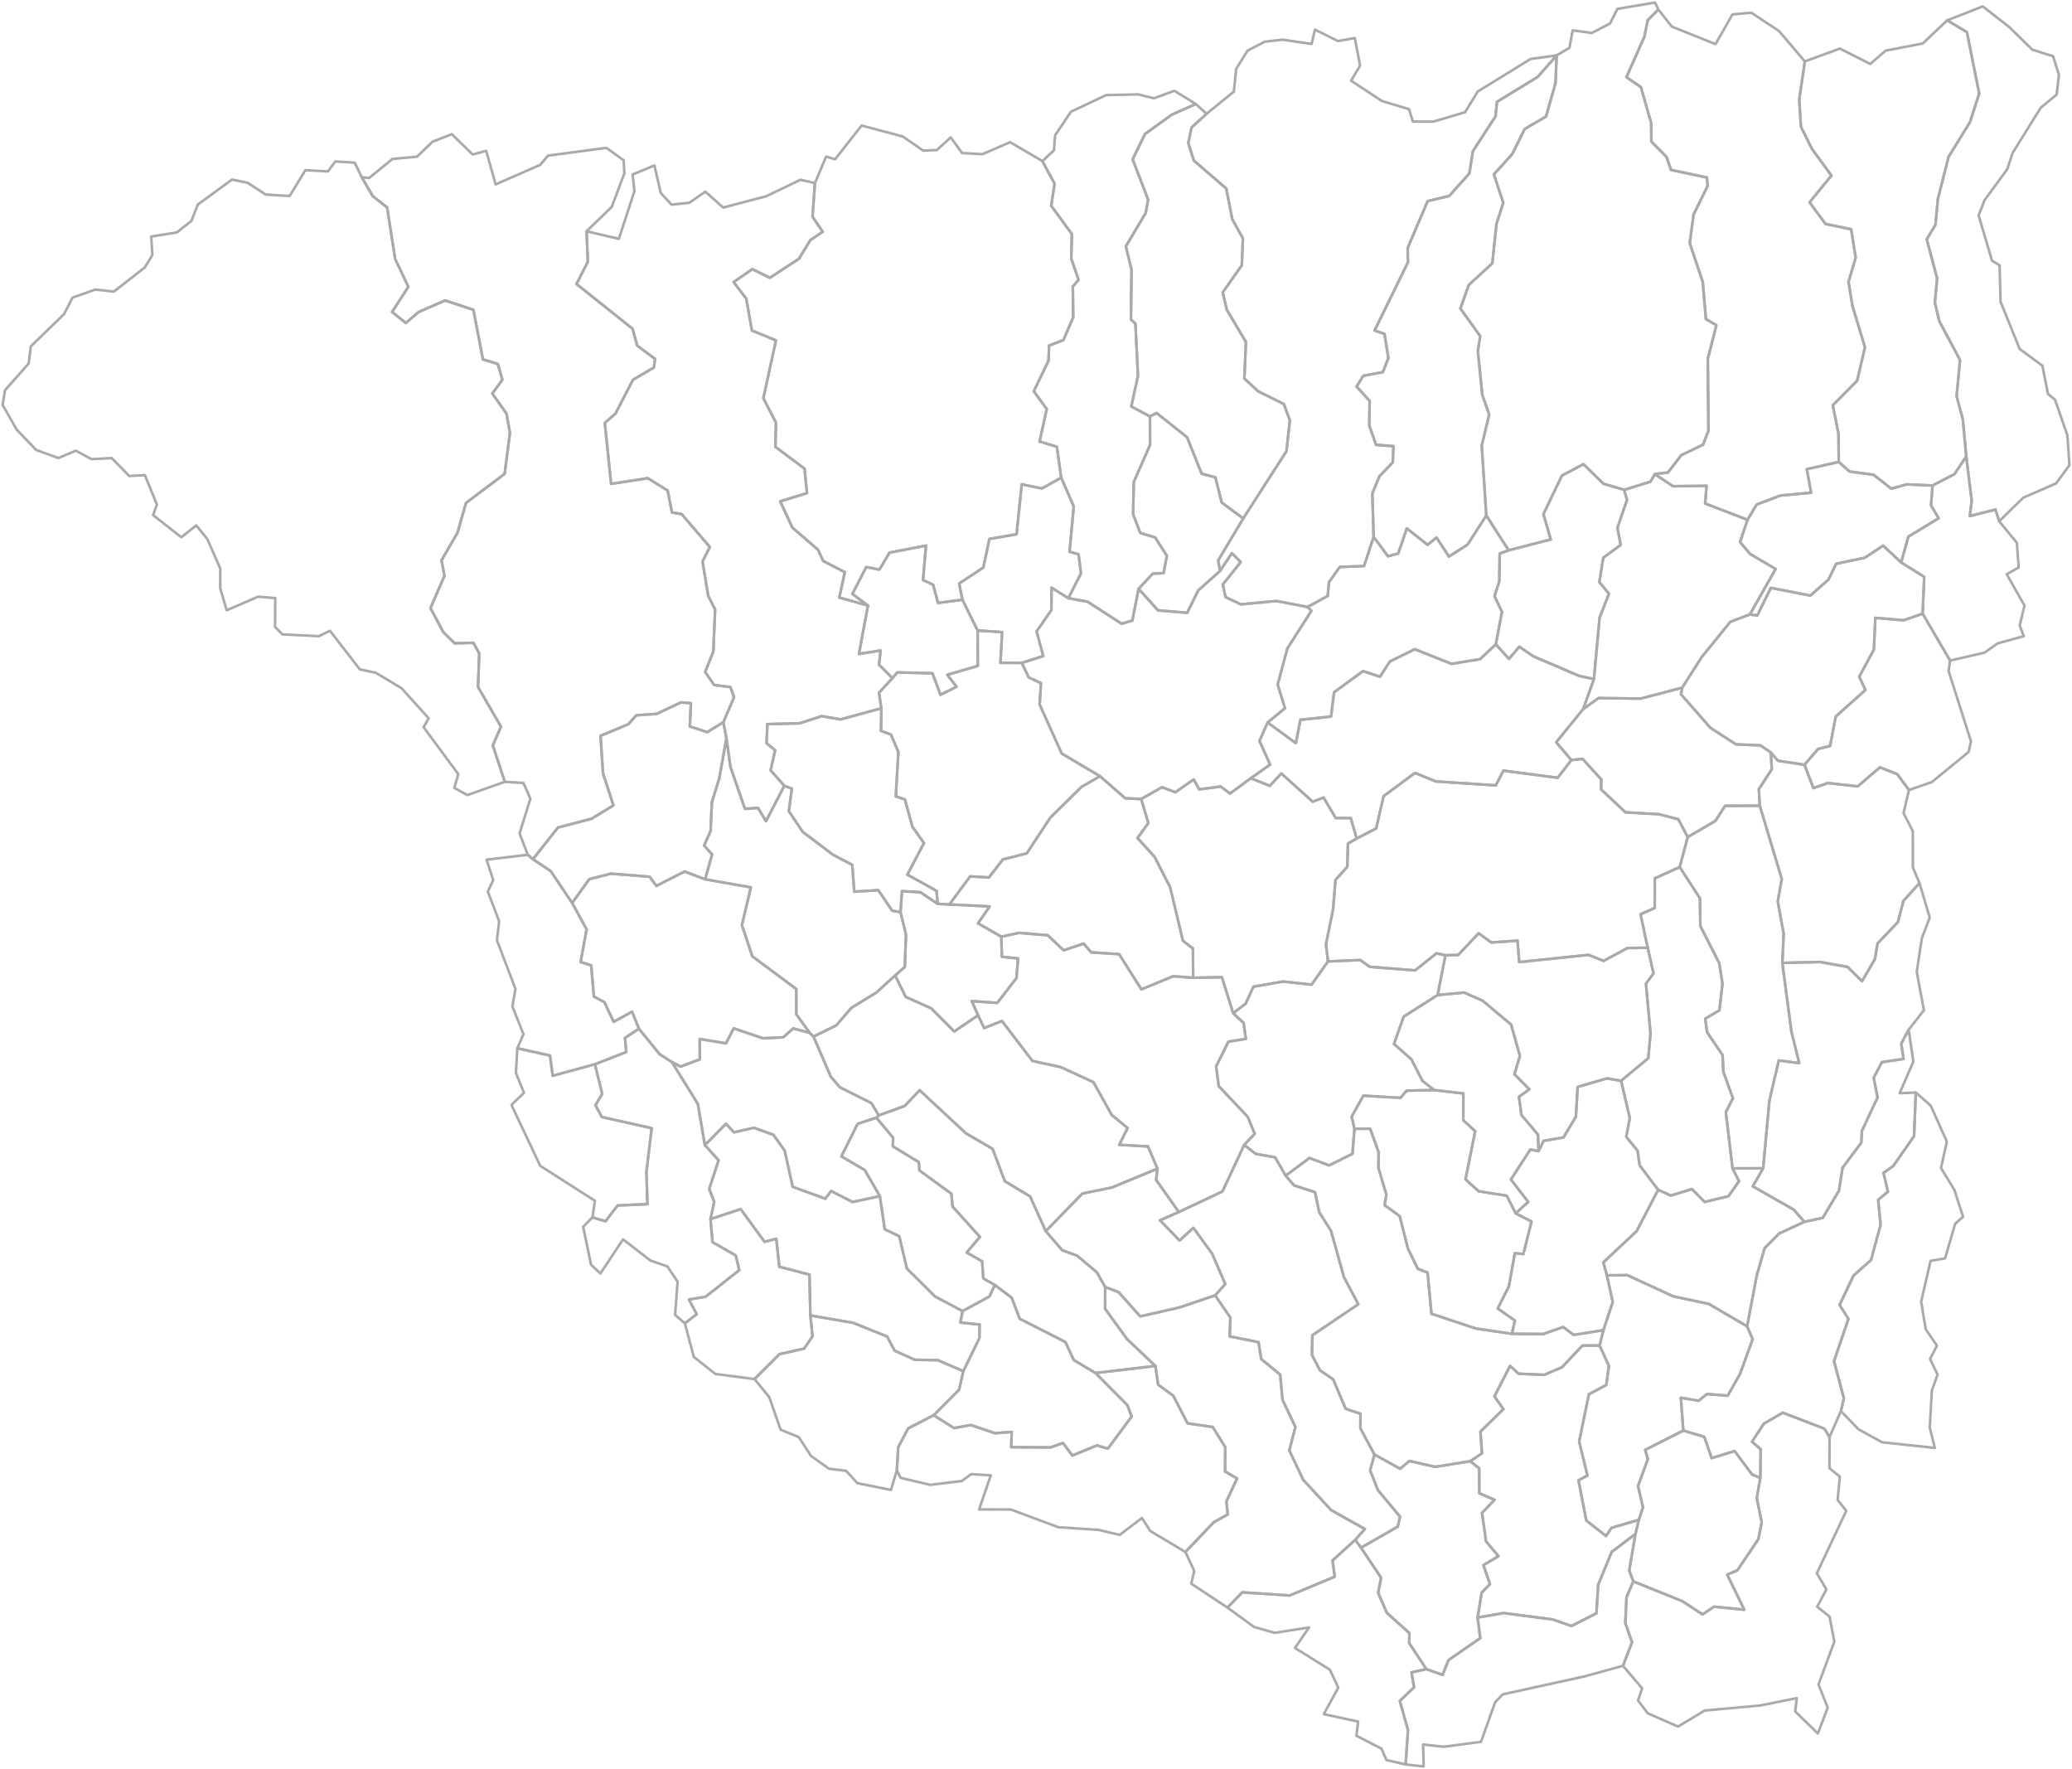 <svg xmlns="http://www.w3.org/2000/svg" version="1.2" baseProfile="tiny" stroke-linecap="round" stroke-linejoin="round" viewBox="0 0 800 683">
  <g id="GJ" fill="none" stroke="#aaa">
    <path d="M525.49 597.454l7.745 11.586-1.128 5.87 3.375 7.715 8.683 7.8-.08 3.833 6.613 10.058-5.715 1.282.988 5.746-5.501 5.263 3.163 11.243-.91 13.273-7.406-1.684-1.943-4.42-9.676-4.99.706-5.438-13.286-2.887 5.593-10.23-3.234-6.908-13.501-8.41 5.467-7.925-13.309 2.098-7.973-2.297-10.232-7.455 5.704-5.895 18.321 1.216 17.378-7.25-.834-6.28 8.759-7.939 2.232 3.025z" id="80560"/>
    <path d="M630.62 610.463l-2.617 6.1-.46 10 2.59 7.377-3.509 9.094-14.667 4.058-31.742 6.967-2.931 3.038-5.47 15.295-14.385 1.906-7.967-.893.21 8.48-6.949-.762.91-13.273-3.163-11.243 5.5-5.263-.987-5.746 5.715-1.282 6.294 2.24 2.26-5.698 12.273-8.497-1.019-7.946 10.085-1.732 18.93 2.471 7.224 2.536 9.636-4.913.678-11.015 5.214-12.668 9.174-6.963-2.396 14.12 1.569 4.212z" id="82680"/>
    <path d="M567.661 564.07l3.453 2.746.047 9.625 5.897 2.533-4.856 5.023 1.567 11.014 4.78 5.692-5.792 3.499 2.503 7.299-3.189 3.279-1.565 9.635 1.019 7.946-12.273 8.497-2.26 5.699-6.294-2.241-6.614-10.058.08-3.832-8.682-7.8-3.375-7.716 1.128-5.87-7.746-11.586 14.168-8.11.91-3.85-8.576-10.3-2.986-7.6 1.678-6.106 9.91 5.494 3.549-3.002 10.018 2.265 13.501-2.176z" id="79237"/>
    <path d="M679.664 570.519l-1.38 7.787 1.913 9.417-1.309 6.464-8.09 12.015-3.91 1.65 6.58 13.548-11.649-1.189-4.462 2.977-7.89-5.131-18.847-7.594-1.57-4.212 2.397-14.12 1.32-5.436 1.581-4.86-1.91-8.192 3.81-10.42-1.05-3.534 14.723-7.449 8.097 2.408 2.87 8.223 8.842-2.729 6.738 9.06 3.196 1.317z" id="82314"/>
    <path d="M457.695 599.12l-13.578-8.116-3.195-5.01-8.6 6.518-8.221-1.957-15.438-.991-18.372-6.853-12.257-.036 4.51-13.165-7.578-.451-3.621 2.649-12.186 1.488-11.445-2.712-1.437-2.935.529-8.87 3.834-7.29 9.85-5.06 7.86 4.932 6.48-1.156 9.417 3.159 6.373-.506-.197 5.89 15.156.1 4.835-1.722 3.624 4.832 9.489-3.879 4.216 1.234 9.187-12.394-1.67-4.417-12.276-12.376 23.104-2.74 1.072 7.22 5.864 4.322 5.488 10.617 9.718 1.422 4.828 7.754-.05 9.406 4.63 2.7-4.138 8.9.55 4.976-5.408 3.016-10.947 11.5z" id="79157"/>
    <path d="M371.943 529.3l-1.637 7.16-9.816 9.869-9.85 5.06-3.834 7.29-.53 8.87-2.274 7.613-12.983-2.633-4.34-4.764-6.592-.784-6.928-4.923-4.767-7.31-7.001-2.862-4.371-12.548-5.708-6.98 9.65-9.621 9.525-2.154 3.236-4.743-.845-8.048 16.482 2.85 13.172 5.293 2.873 5.457 7.74 3.502 8.939.177 9.86 4.228z" id="82779"/>
    <path d="M469.167 500.055l5.861 8.546-.233 7.28 11.117 2.233 1.048 6.518 7.328 6.034.888 9.677 4.98 10.519-2.358 9.056 5.351 11.305 10.779 11.71 13.044 7.304-3.715 4.192-8.76 7.94.835 6.28-17.378 7.25-18.321-1.217-5.704 5.895-13.99-9.234 1.155-4.906-3.399-7.318 10.947-11.5 5.409-3.016-.55-4.976 4.136-8.9-4.628-2.7.049-9.407-4.828-7.753-9.718-1.422-5.488-10.617-5.864-4.322-1.072-7.22-10.94-10.366-8.471-11.696.032-8.415 5.22 2.022 8.295 9.32 14.993-3.394 13.95-4.702z" id="82617"/>
    <path d="M422.984 530.026l12.276 12.376 1.67 4.417-9.187 12.394-4.216-1.234-9.49 3.88-3.623-4.833-4.835 1.721-15.156-.098.197-5.891-6.373.505-9.416-3.158-6.48 1.156-7.861-4.932 9.816-9.87 1.637-7.16 6.211-12.788.06-5.207-7.411-.764.823-4.414 10.37-5.628 2.126-4.454 6.475 4.9 3.117 8.116 17.61 8.986 3.27 6.975 8.39 5.005z" id="79077"/>
    <path d="M674.564 511.995l2.138 4.986-4.845 13.32-4.77 8.46-8.029-.616-3.24 2.584-6.833-1.154.936 12.665-14.722 7.449 1.048 3.534-3.809 10.42 1.91 8.192-1.58 4.86-10.543 3.073-2.148 3.16-7.621-6-2.998-15.501 3.452-1.823-3.198-13.132 3.753-18.217 6.718-3.643 1.035-7.288-3.61-7.929 1.474-5.904 3.59-10.86-2.238-10.307 7.81-.095 17.81 8.199 13.686 2.908 14.824 8.659z" id="79497"/>
    <path d="M312.878 507.792l.845 8.048-3.236 4.743-9.526 2.154-9.649 9.622-15.101-1.977-8.323-6.55-3.465-12.97 4.57-3.563-2.995-5.65 6.445-1.088 12.999-10.26-1.378-5.662-8.967-5.145-.772-8.89 11.647-3.866 9.204 12.625 4.554-1.16L300.894 489l11.646 3.033.338 15.758z" id="81656"/>
    <path d="M455.15 467.86l-7.26 3.214 7.53 7.807 5.34-4.915 7.268 10.015 5.043 11.714-3.904 4.36-13.95 4.702-14.993 3.394-8.296-9.32-5.219-2.022-3.208-5.658-7.594-6.393-5.815-2.174-6.326-7.326 14.127-14.508 11.372-2.34 17.619-7.275-.505 4.36 8.77 12.366z" id="82733"/>
    <path d="M680.75 451l-3.997 6.953 15.798 8.99 4.099 4.718-9.728 4.505-5.613 5.667-3.038 10.61-3.707 19.552-14.824-8.659-13.687-2.908-17.809-8.199-7.81.095-1.395-5.023 12.847-12.008 8.324-15.992 4.92 2.215 8.131-2.508 4.884 4.975 9.205-2.198 4.09-5.81-2.504-4.952 11.814-.022z" id="80506"/>
    <path d="M480.378 441.973l4.46 3.438 7.489 1.355 4.067 7.083 3.262 3.748 8.071 2.616 1.598 7.675 4.592 7.274 4.986 17.874 5.537 10.426-17.74 11.984-.157 7.594 3.087 5.935 5.106 3.493 4.82 11.368 5.724 1.915-.043 5.63 5.446 10.108-1.678 6.104 2.986 7.602 8.576 10.3-.91 3.849-14.168 8.11-2.232-3.025 3.715-4.192-13.044-7.304-10.779-11.71-5.35-11.305 2.356-9.056-4.979-10.519-.888-9.677-7.328-6.034-1.048-6.518-11.117-2.232.233-7.28-5.86-8.547 3.903-4.36-5.043-11.714-7.269-10.015-5.339 4.915-7.53-7.807 7.26-3.213 16.852-7.936 8.376-17.952z" id="81264"/>
    <path d="M583.74 514.891l12.125.06 7.666-2.686 4.08 3.046 11.471-1.82-1.473 5.904-6.639.033-7.85 8.335-6.886 2.963-9.905-.436-3.281-3.03-6.059 11.769 3.478 4.938-8.872 8.674.595 8.394-4.529 3.034-13.5 2.176-10.02-2.265-3.548 3.002-9.91-5.493-5.446-10.108.043-5.63-5.724-1.915-4.82-11.368-5.106-3.493-3.087-5.935.157-7.594 17.74-11.984-5.537-10.426-4.986-17.874-4.592-7.274-1.598-7.675-8.071-2.616-3.262-3.748 9.179-6.829 7.595 2.84 9.006-4.46.798-9.664 6.05-.032 3.251 9.09-.056 6.06 3.05 10.275-.677 4.1 5.828 4.209 3.158 12.453 3.825 7.898 3.782 1.43 1.51 15.937 17.168 5.692 13.88 2.043z" id="78604"/>
    <path d="M339.715 461.747l1.885 12.79 5.597 2.677 2.955 12.483 10.826 10.745 10.648 5.684-.823 4.414 7.412.764-.06 5.207-6.212 12.788-9.86-4.228-8.938-.177-7.74-3.502-2.873-5.457-13.172-5.293-16.482-2.85-.338-15.758L300.894 489l-1.164-10.798-4.554 1.16-9.204-12.625-11.647 3.865 1.438-6.718-1.945-4.88 3.624-11.097-5.289-5.863 8.146-8.235 3.074 3.293 7.764-1.75 7.487 2.727 4.348 6.117 3.092 13.957 12.574 4.575 2.26-2.973 8.255 4.239 10.562-2.248z" id="82047"/>
    <path d="M338.364 431.449l6.475 7.754-.12 3.31 10.022 6.108.272 3.208 12.317 8.984.47 4.975 10.552 11.689-5.104 6.034 5.96 3.425.45 6.56 4.464 2.548-2.125 4.454-10.371 5.628-10.648-5.684-10.826-10.745-2.955-12.483-5.597-2.678-1.885-12.789-5.845-10.08-9.01-5.274 6.264-12.555 7.24-2.39z" id="80249"/>
    <path d="M710.77 544.726l1.154-4.949-3.812-14.306 5.557-16.367-3.401-5.354 5.363-11.326 6.77-6.017 3.69-13.581-.92-9.664 3.753-3.162-1.689-7.234 3.737-2.643 8.05-11.516.68-16.87 5.763 5.093 6.217 13.868-2.257 10.188 5.192 8.519 3.317 10.318-3.047 2.681-3.882 13.358-5.606.973-3.638 15.772 1.778 10.618 4.302 6.34-2.639 5.131 2.897 6.06-2.21 6.136-.812 14.258 1.961 7.889-20.385-2.19-9.052-4.983-6.83-7.04z" id="80043"/>
    <path d="M553.711 420.8l11.284 1.301-.022 10.329 4.594 4.26-3.735 18.56 5.104 4.618 10.827 1.698 3.436 6.819 6.114 3.166-3.141 12.548-3.293-.35-2.314 12.91-4.308 8.457 6.644 4.65-1.16 5.125-13.88-2.043-17.169-5.692-1.51-15.937-3.781-1.43-3.825-7.898-3.158-12.453-5.828-4.208.677-4.101-3.05-10.274.056-6.06-3.251-9.091-6.05.032-1.106-4.688 4.545-8.091 14.333.841 2.332-2.775 10.635-.224z" id="81816"/>
    <path d="M625.91 417.217l3.36 14.393-1.361 7.229 4.373 5.38.793 5.636 7.135 9.446-8.324 15.992-12.847 12.008 1.395 5.023 2.239 10.307-3.59 10.86-11.471 1.82-4.081-3.046-7.665 2.687-12.125-.061 1.16-5.125-6.644-4.65 4.308-8.458 2.314-12.908 3.293.349 3.141-12.548-6.114-3.166 4.856-4.418-6.69-8.655 7.51-11.571 3.188.618 1.935-3.964 7.665-1.307 4.794-8.027.675-11.468 11.342-3.309 5.436.933z" id="82831"/>
    <path d="M229.677 410.838l2.83 11.376-2.587 4.465 2.455 4.52 19.234 4.311-2.021 16.862.38 12.458-11.507.515-4.676 6.097-5.027-1.506.944-6.402-21.14-13.508-11.086-23.53 4.834-4.603-3.113-7.77.553-9.47 12.61 2.828 1.035 7.796 16.281-4.439z" id="79585"/>
    <path d="M736.93 397.524l1.813 12.274-5.287 12.22 6.245-.28-.68 16.869-8.05 11.516-3.736 2.643 1.69 7.234-3.754 3.162.92 9.664-3.69 13.581-6.77 6.017-5.363 11.326 3.401 5.354-5.557 16.367 3.812 14.306-1.153 4.949-4.391 10.01-1.966-3.225-16.087-6.17-7.354 4.26-4.505 6.948 3.315 2.893-.12 11.077-3.195-1.316-6.737-9.061-8.843 2.73-2.87-8.224-8.097-2.408-.937-12.664 6.833 1.153 3.241-2.584 8.03.616 4.77-8.46 4.844-13.32-2.138-4.986 3.707-19.551 3.038-10.611 5.613-5.668 9.728-4.504 7.1-1.523 6.273-10.484 1.394-8.882 7.216-9.653.265-4.605 6.034-12.87-1.495-7.608 3.158-6.017 8.394-1.251-.927-5.899 2.867-5.345z" id="82243"/>
    <path d="M246.696 397.113l7.966 9.816 4.744 3.038 10.023 16.152 2.724 15.926 5.289 5.863-3.624 11.097 1.945 4.88-1.438 6.718.772 8.891 8.967 5.144 1.378 5.664-13 10.259-6.444 1.088 2.995 5.65-4.57 3.563-3.77-3.27.97-12.813-3.944-5.913-6.544-2.255-10.587-8.18-8.733 13.183-3.621-3.42-3.046-14.633 3.61-3.625 5.027 1.506 4.676-6.097 11.508-.515-.381-12.458 2.02-16.862-19.233-4.31-2.455-4.521 2.587-4.465-2.83-11.376 12.103-4.713-.478-5.476 5.394-3.536z" id="78141"/>
    <path d="M312.622 398.711l1.466 1.426 6.689 15.505 3.492 4.077 12.223 6.143 2.779 4.71-.907.877-7.24 2.388-6.264 12.556 9.01 5.275 5.845 10.08-10.562 2.247-8.256-4.239-2.26 2.973-12.573-4.575-3.092-13.957-4.348-6.117-7.487-2.726-7.764 1.749-3.074-3.293-8.146 8.235-2.724-15.926-10.023-16.152 3.367 1.77 7.416-2.798-.012-7.863 10.121 1.683 2.99-5.793 11.311 3.845 7.813-.394 3.865-3.426 6.345 1.72z" id="80846"/>
    <path d="M594.063 444.36l-3.188-.62-7.51 11.572 6.69 8.655-4.856 4.418-3.436-6.819-10.827-1.698-5.104-4.619 3.735-18.56-4.594-4.26.022-10.328-11.284-1.302-4.498-3.55-4.292-8.337-6.704-5.904 3.748-10.573 13.098-8.317 10.226-.964 7.108 3.103 11.047 9.275 3.395 12.081-2.118 7.065 5.779 5.83-4.035 2.878.989 7.08 6.35 7.5.26 6.393z" id="78828"/>
    <path d="M558.093 368.772l-3.03 15.346-13.098 8.317-3.748 10.573 6.704 5.904 4.292 8.338 4.498 3.55-10.635.223-2.332 2.775-14.333-.841-4.545 8.09 1.106 4.69-.798 9.662-9.006 4.462-7.595-2.84-9.18 6.828-4.066-7.083-7.488-1.356-4.46-3.437 4.052-4.29-2.637-6.506-11.246-11.909-.998-7.61 4.752-9.542 6.737-1.095-.894-6.137-4.017-3.741 4.817-3.708 2.993-6.543 11.454-1.997 11.007 1.206 6.335-8.97 12.455-.522 3.657 2.605 17.534 1.38 8.239-6.57 3.474.748z" id="78454"/>
    <path d="M636.179 365.853l2.248 9.89-2.918 3.988 1.76 19.257-.869 9.507-10.49 8.722-5.436-.933-11.342 3.31-.675 11.467-4.794 8.027-7.665 1.307-1.935 3.964-.259-6.393-6.35-7.5-.99-7.08 4.036-2.878-5.779-5.83 2.118-7.065-3.395-12.081-11.047-9.275-7.108-3.103-10.226.964 3.03-15.346 4.894-.134 7.932-8.368 4.884 3.557 10.118-.722.637 8.277 26.789-2.781 5.824 2.321 9.208-4.962 7.8-.107z" id="80613"/>
    <path d="M460.663 377.448l11.11-.228 4.355 13.923 4.017 3.741.894 6.137-6.737 1.095-4.752 9.542.998 7.61 11.246 11.91 2.637 6.505-4.053 4.29-8.376 17.952-16.853 7.936-8.77-12.365.505-4.361-3.646-8.583-11.1-.631 3.234-6.452-6.134-5.063-7.065-12.673-12.642-5.808-10.883-2.361-11.789-15.433-6.883 2.718-2.345-4.907-2.42-5.496 9.84.694 7.418-9.594.602-7.557-6.226-.655-.245-7.744 6.807-1.488 11.161.94 6.093 5.82 7.722-2.614 2.927 3.395 10.764.678 8.609 13.585 12.315-5.054 7.665.596z" id="79004"/>
    <path d="M272.252 339.438l17.65 3.1-3.44 14.541 3.985 12.082 16.995 12.617.007 9.756 5.173 7.177-6.346-1.72-3.864 3.426-7.813.394-11.31-3.845-2.991 5.793-10.12-1.683.01 7.863-7.415 2.798-3.367-1.77-4.744-3.038-7.966-9.816-2.68-6.56-7.078 3.912-3.557-7.57-4.08-2.19-1.05-12.049-4.078-1.3 2.323-12.594-5.593-10.199 6.601-9.173 8.368-2.14 14.948 1.19 2.601 3.542 10.908-5.56 7.923 3.015z" id="79656"/>
    <path d="M648.54 334.71l7.811 12.049.142 10.673 7.308 14.393 1.255 7.967-1.202 10.224-5.477 3.234.731 5.218 5.98 8.803.299 6.46 3.692 10.208-2.728 5.407 2.585 21.678 2.503 4.95-4.09 5.811-9.204 2.198-4.884-4.975-8.13 2.508-4.92-2.215-7.136-9.446-.793-5.636-4.373-5.38 1.361-7.23-3.36-14.392 10.49-8.722.869-9.507-1.76-19.257 2.918-3.989-2.248-9.889-2.777-12.914 5.49-2.452.025-11.401 9.623-4.376z" id="80711"/>
    <path d="M203.752 329.958l2.013 1.72 6.852 4.572 8.286 12.313 5.594 10.2-2.324 12.593 4.078 1.3 1.05 12.05 4.08 2.19 3.557 7.569 7.077-3.913 2.681 6.561-5.394 3.536.478 5.476-12.103 4.713-16.281 4.439-1.037-7.796-12.61-2.829 2.36-5.425-4.288-10.743 1.21-6.697-7.163-18.815.853-7.31-4.369-11.528 2.077-4.393-2.566-7.875 15.89-1.908z" id="80365"/>
    <path d="M440.617 308.446l2.751 9.28-4.184 5.772 6.634 7.327 5.978 11.711 4.934 20.63 3.88 3.007.053 11.275-7.665-.596-12.315 5.054-8.609-13.585-10.764-.678-2.927-3.395-7.722 2.614-6.093-5.82-11.16-.94-6.808 1.488-8.993-5.152 4.504-6.517-15.526-.796 7.998-10.83 7.242.433 5.38-6.951 9.22-2.353 9.106-13.81 12.024-11.842 7.148-4.141 9.723 8.497 6.191.318z" id="78016"/>
    <path d="M482.939 300.413l7.342 2.943 4.442-4.77 12.1 10.891 4.22-1.586 4.678 7.892 5.833.027 2.247 7.88-3.354 1.949-.26 8.958-4.554 5.09-.913 11.202-2.76 13.613.774 6.629-6.335 8.97-11.007-1.206-11.454 1.997-2.993 6.543-4.817 3.708-4.355-13.923-11.11.228-.053-11.275-3.88-3.007-4.934-20.63-5.978-11.71-6.634-7.328 4.184-5.773-2.75-9.28 8.05-4.564 5.14 1.95 7.076-4.938 2.135 3.825 8.257-1.1 3.66 2.701 8.003-5.906z" id="80123"/>
    <path d="M651.624 323.13l-3.084 11.58-9.623 4.376-.025 11.401-5.49 2.452 2.777 12.914-7.8.107-9.208 4.962-5.824-2.322-26.789 2.782-.637-8.277-10.118.722-4.884-3.557-7.932 8.368-4.894.134-3.474-.749-8.239 6.571-17.534-1.38-3.657-2.605-12.455.522-.774-6.63 2.76-13.612.913-11.202 4.554-5.09.26-8.958 3.354-1.949 7.53-3.878 2.872-12.468 12.13-8.973 8.012 3.268 23.174 1.541 2.952-5.694 20.952 2.746 5.274-6.838 4.35-.44 7.217 7.936-.108 3.802 9.426 8.887 12.945.726 7.483 1.95 3.614 6.875z" id="78329"/>
    <path d="M696.697 295.22l3.456 9.004 5.604-1.943 11.5 1.271 8.6-7.343 6.691 2.645 4.501 6.107-2.087 8.942 3.572 6.915.032 14.022 2.54 6.075-6.198 6.853-2.113 8.15-7.85 8.26-1.083 6.149-4.935 8.44-5.63-5.526-10.589-1.895-14.552.358.522-11.169-2.28-12.575 1.55-8.655-8.496-28.28-.36-6.396 5.012-7.711-.411-6.484 2.785 3.236 10.22 1.55z" id="79406"/>
    <path d="M362.02 348.91l-6.666-4.487-7.107-.423-.566 8.106-3.235-.57-5.317-7.895-9.29.573-.801-10.368-7.36-3.856-11.713-8.835-5.395-8.009 1.17-8.723-2.929-1.094-5.279-5.97 1.758-7.75-3.323-2.694.33-7.394 12.442-.301 8.476-2.788 7.302 1.275 15.76-4.287-.113 8.719 3.809 1.395 2.888 6.745-.987 17.112 3.53 1.243 2.865 10.503 4.482 6.308-6.424 12.194 11.277 6.255.417 5.016z" id="82396"/>
    <path d="M279.284 278.796l1.196 6.236-2.763 15.407-2.865 9.272-.496 11.094-2.496 5.565 3.074 3.47-2.682 9.598-7.923-3.016-10.908 5.56-2.601-3.541-14.948-1.19-8.368 2.14-6.601 9.172-8.286-12.313-6.852-4.572 9.65-12.226 12.973-3.384 8.45-5.18-4.004-12.32-.971-14.52 10.767-4.499 3.025-3.427 7.888-.56 9.408-4.437 3.815.356-.43 8.93 6.733 2.214 6.215-3.83z" id="80427"/>
    <path d="M683.693 290.434l.411 6.484-5.012 7.711.36 6.397-13.4.056-3.754 5.83-10.674 6.218-3.614-6.875-7.483-1.95-12.945-.726-9.426-8.887.109-3.802-7.218-7.936-4.35.44-5.835-6.868 10.41-12.803 5.948-4.258 16.193.217 16.084-4.214-.453 2.572 11.374 12.938 9.83 6.366 9.42.387 4.025 2.703z" id="78472"/>
    <path d="M577.539 248.718l5.078 5.627 3.989-4.681 5.51 3.739 17.634 7.522 5.664 1.211-4.142 11.587-10.41 12.803 5.835 6.868-5.274 6.838-20.952-2.746-2.952 5.694-23.174-1.54-8.013-3.27-12.129 8.974-2.872 12.468-7.53 3.878-2.247-7.88-5.833-.027-4.678-7.892-4.22 1.586-12.1-10.89-4.442 4.77-7.342-2.944 7.447-5.24-4.09-9.188 3.129-7.078 10.888 7.975 1.793-9.027 11.808-1.254 1.165-9.35 11.185-8.186 6.543 2.165 3.81-5.865 9.63-4.752 14.178 5.648 11.035-1.795 6.079-5.748z" id="81861"/>
    <path d="M394.519 255.894l2.688 5.612 4.704 2.191-.493 8.3 8.514 18.886 14.77 8.748-7.147 4.141-12.024 11.841-9.107 13.81-9.219 2.354-5.38 6.952-7.242-.434-7.998 10.83-4.564-.215-.417-5.016-11.277-6.255 6.424-12.194-4.482-6.308-2.865-10.503-3.53-1.243.987-17.112-2.888-6.745-3.809-1.395.113-8.719-.912-6.016 5.202-5.616 1.896-2.221 13.558.334 3.117 8.29 6.198-3.098-3.58-4.594 11.782-3.444-.071-13.668 9.46.612-.662 11.845 8.254.05z" id="77910"/>
    <path d="M752.933 255l-.585 4.008 8.646 27.178-.923 4.115-14.222 11.625-8.8 3.035-4.5-6.107-6.692-2.645-8.6 7.343-11.5-1.27-5.604 1.942-3.456-9.004 5.285-6.124 4.612-1.15 2.198-11.367 11.443-10.21-2.384-5.154 5.653-10.473.57-12.234 10.924.932 7.338-2.552L752.933 255z" id="81497"/>
    <path d="M504.847 234.303l1.476 1.508-9.26 14.496-3.77 13.955 2.84 9.141-6.708 5.504-3.13 7.078 4.091 9.188-7.447 5.24-8.003 5.906-3.66-2.7-8.257 1.099-2.135-3.825-7.075 4.939-5.141-1.951-8.05 4.565-6.192-.318-9.723-8.497-14.77-8.748-8.515-18.886.493-8.3-4.704-2.19-2.688-5.613 8.28-2.645-2.562-9.535 5.694-8.189.083-8.662 6.457 4.06 7.442 1.353 13.131 8.49 4.156-1.226 2.423-12.258 7.478 8.338 11.278.929 4.274-8.653 8.426-7.516 4.553-6.843 3.398 3.449-6.892 8.632 1.033 4.856 5.945 2.828 13.656-1.304 12.075 2.305z" id="77812"/>
    <path d="M734.04 217.117l8.892 5.563-.596 14.208-7.338 2.552-10.924-.932-.57 12.234-5.653 10.473 2.384 5.155-11.443 10.209-2.198 11.366-4.612 1.15-5.285 6.125-10.219-1.55-2.785-3.236-4.024-2.704-9.42-.386-9.83-6.366-11.375-12.938.453-2.572 7.548-11.833 11.038-13.605 7.55-2.84 2.837.415 5.248-10.669 15.248 2.975 6.99-6.147 2.983-6.133 11.032-2.313 7.097-4.68 6.972 6.479z" id="81415"/>
    <path d="M371.603 231.526l5.864 11.861.07 13.668-11.78 3.444 3.58 4.594-6.199 3.097-3.117-8.289-13.558-.334-1.896 2.22-5.165-5.18.59-5.498-8.353 1.307 3.48-18.654-6.012-4.494 5.364-10.386 5.065 1.001 3.918-6.56 14.07-2.701-1.135 13.287 3.898 1.84 1.871 6.997 9.445-1.22z" id="78668"/>
    <path d="M582.486 212.427l-3.458 1.289-.158 10.725-1.84 5.675 2.873 6.089-2.364 12.513-6.08 5.748-11.034 1.795-14.178-5.649-9.63 4.753-3.81 5.865-6.543-2.165-11.185 8.186-1.165 9.35-11.808 1.254-1.793 9.027-10.888-7.975 6.708-5.504-2.84-9.141 3.77-13.954 9.26-14.497-1.476-1.508 7.782-4.243.466-5.301 4.215-5.9 9.35-.347 3.703-11.255 5.54 7.473 3.966-1.07 3.289-9.69 8.018 6.341 3.434-2.809 4.823 7.346 7.21-4.64 7.213-11.216 8.63 13.435z" id="78748"/>
    <path d="M409.733 184.4l4.849 11.15-1.628 17.404 3.467 1.042.946 7.357-4.896 9.57-6.457-4.06-.083 8.662-5.694 8.19 2.563 9.534-8.281 2.645-8.254-.05.663-11.845-9.461-.612-5.864-11.86-1.276-6.285 9.335-6.15 2.356-11.06 10.48-1.79 1.995-19.269 7.793 1.581 7.447-4.154z" id="80677"/>
    <path d="M638.919 183.029l7.028 4.66 12.95-.148-.535 6.845 16.357 6.256-2.886 8.584 3.874 4.608 9.845 5.8-9.918 17.555-7.551 2.841-11.038 13.605-7.548 11.833-16.084 4.214-16.193-.217-5.948 4.258 4.142-11.587 2.189-23.672 3.613-9.261-3.713-4.513 1.522-9.383 6.727-4.948-1.253-6.625 3.685-10.737-1.057-3.9 10.104-3.149 1.688-2.92z" id="78873"/>
    <path d="M627.127 189.097l1.057 3.9-3.685 10.737 1.253 6.625-6.727 4.947-1.522 9.384 3.713 4.513-3.613 9.261-2.188 23.672-5.665-1.21-17.634-7.523-5.51-3.74-3.99 4.682-5.077-5.627 2.364-12.513-2.872-6.089 1.84-5.675.157-10.725 3.458-1.289 16.264-4.182-2.83-9.76 7.124-14.885 8.307-4.422 7.747 7.558 8.029 2.361z" id="81754"/>
    <path d="M709.942 178.328l4.2 3.695 9.224 1.254 6.856 5.358 5.92-1.636 10.011.422-.582 7.658 2.933 4.977-11.678 7.094-2.786 9.967-6.972-6.478-7.097 4.679-11.032 2.313-2.983 6.133-6.99 6.147-15.248-2.975-5.248 10.67-2.836-.417 9.918-17.555-9.845-5.8-3.874-4.608 2.886-8.584 3.512-5.872 9.148-3.475 11.891-1.092-1.658-9.099 12.33-2.776z" id="79362"/>
    <path d="M759.172 176.2l2.098 17.026-.718 5.981 9.915-2.499 1.403 4.51 6.831 8.282.71 9.58-4.63 2.562 6.882 12.143-1.871 7.708 1.596 4.09-10.098 2.78-5.04 3.569L752.933 255l-10.596-18.112.595-14.208-8.892-5.563 2.786-9.967 11.678-7.094-2.933-4.977.582-7.659 8.461-4.39 4.558-6.83z" id="78542"/>
    <path d="M480.018 200.134l-9.705 16.245.766 4-8.426 7.517-4.274 8.653-11.278-.929-7.478-8.339 5.461-5.82 4.181-.236 1.261-6.668-4.534-7.103-5.732-1.736-2.78-7.23.27-12.406 6.285-14.322-.04-11.012 2.553-1.316 11.785 9.366 5.628 14.078 5.29 1.386 2.461 9.758 8.306 6.114z" id="78089"/>
    <path d="M314.65 70.672l-.938 12.981 3.94 5.826-4.777 3.22-4.428 7.21-11.227 7.338-6.746-3.347-7.22 5 4.878 6.386 2.164 12.275 9.297 3.843-4.856 22.306 4.85 9.441-.2 9.343 11.243 8.424.954 9.434-10.354 3.192 4.694 10.097 9.906 8.572 2.032 4.37 8.314 4.295-2.11 9.792 11.053 3.092-3.48 18.654 8.353-1.307-.59 5.497 5.165 5.182-5.202 5.616.912 6.016-15.76 4.287-7.302-1.275-8.476 2.788-12.442.3-.33 7.395 3.323 2.694-1.758 7.75 5.28 5.97-7.05 13.662-3.104-5.111-5.036.357-5.584-16.17-1.558-11.035-1.196-6.236 4.127-9.614-1.399-3.948-6.273-.805-3.474-5.039 3.155-7.926.685-16.201-2.649-5.191-2.22-13.328 2.842-5.596-10.9-12.69-3.745-.66-1.648-8.435-7.674-4.773-14.157 2.193-2.44-23.515 4.107-3.591 6.78-13.09 8.05-4.708.465-3.327-6.893-5.13-1.796-6.52-21.645-17.272 4.384-8.567-.492-11.79 12.468 2.929L244.95 73.8l-.695-6.45 8.41-3.478 2.466 10.623 4.11 4.49 6.892-.696 6.197-4.3 6.893 6.134 16.577-4.356 13.316-6.391 5.534 1.295z" id="81184"/>
    <path d="M139.656 68.395l4.267 7.308 5.54 4.366 3.095 19.828 5.114 10.845-6.308 9.687 5.343 4.25 4.928-4.238 10.242-4.457 10.905 3.617 3.674 19.132 5.764 1.782 1.727 6.085-3.862 5.307 5.477 7.78 1.32 7.411-2.044 15.818-14.927 11.235-3.252 11.457-6.193 10.72 1.136 5.967-5.39 12.438 4.9 9.235 4.413 4.35 7.227-.17 2.28 4.03-.466 13.012 8.85 15.314-3.148 7.237 4.643 14.065-14.455 5.108-5.05-2.765 1.536-5.318-13.393-18.119 1.963-3.447-10.475-11.594-9.95-5.969-6.155-1.321-11.533-14.875-4.328 2.068-14.06-.692-2.812-2.886.073-11.112-6.614-.558-12.124 5.263-2.505-8.461.003-7.681-5.01-11.407-4.24-5.225-5.773 4.586-10.898-8.568 1.47-4.056-4.632-11.34-6.04.311-6.772-6.92-7.833.411-6.033-3.272-6.76 2.843-8.55-3.128-7.52-7.847L1 156.3l.944-5.677 9.138-10.31.832-6.613 12.86-12.493 3.202-6.308 8.806-3.12 7.176.784 11.945-9.324 2.912-4.777-.42-7.162 9.874-1.575 5.64-4.447 2.453-6.298 13.203-9.654 5.977 1.2 7.034 4.568 9.255.56 6.093-9.964 8.687.491 2.854-3.862 7.472.474 2.72 5.601z" id="81095"/>
    <path d="M465.86 43.913l-5.81 5.32-1.251 5.963 2.133 6.787 12.522 10.804 2.308 11.792 4.125 7.48-.417 10.334-7.37 10.452 1.557 6.711 7.396 12.464-.61 14.115 5.343 4.93 9.909 4.906 2.328 6.303-1.31 11.862-16.695 25.998-8.306-6.114-2.462-9.758-5.29-1.386-5.627-14.078-11.785-9.366-2.552 1.316-7.215-3.837 2.593-11.783-.986-20.188-1.735-1.608.235-19.225-2.202-8.993 7.658-12.874.957-5.163-5.987-15.599 4.78-9.759 10.42-7.497 9.197-4.07 4.15 3.76z" id="81987"/>
    <path d="M461.711 40.151l-9.197 4.071-10.42 7.497-4.78 9.76 5.987 15.598-.957 5.163-7.658 12.874 2.202 8.992-.235 19.226 1.735 1.608.986 20.188-2.593 11.783 7.215 3.837.04 11.012-6.286 14.322-.27 12.407 2.78 7.23 5.733 1.735 4.533 7.103-1.26 6.668-4.182.236-5.461 5.82-2.423 12.26-4.156 1.226-13.13-8.49-7.443-1.353 4.896-9.57-.946-7.358-3.467-1.042 1.628-17.404-4.849-11.15-1.693-11.94-6.65-2.03 2.75-12.533-5-6.864 5.699-11.787.198-5.824 5.569-2.178 3.781-8.824-.187-11.81 2.23-2.602-2.82-8.178.244-9.463-7.999-10.96 1.328-8.462-4.722-8.756 4.468-4.156.454-5.806 6.14-9.119 13.556-6.398 12.423-.266 6.021 1.498 7.92-2.896 8.268 5.105z" id="82136"/>
    <path d="M573.856 198.992l-7.213 11.216-7.21 4.64-4.823-7.346-3.434 2.81-8.018-6.342-3.29 9.69-3.966 1.07-5.539-7.473-.52-16.735 2.753-6.668 5.163-5.37.25-6.258-6.722-.503-2.62-7.456.148-9.487-5.026-5.568 2.568-4.141 7.592-1.43 2.088-5.446-1.47-9.31-3.84-1.301 12.88-26.327-.098-5.566 7.71-18.043 8.33-2.007 7.787-8.719 1.341-8.576 8.777-13.484.524-5.554 15.726-9.621 7.317-8.298-.435 10.637-3.672 12.962-8.231 4.787-4.839 9.776-7.042 7.732 3.608 11.029-2.633 8.163-1.587 15.171-9.098 8.342-3.232 9.097 7.647 10.656-.903 5.829 1.71 16.859 2.666 7.626-2.88 11.939 1.756 26.998z" id="80908"/>
    <path d="M601.021 21.389l-7.317 8.298-15.726 9.62-.524 5.554-8.777 13.485-1.341 8.577-7.788 8.718-8.328 2.007-7.71 18.044.096 5.566-12.88 26.326 3.841 1.302 1.47 9.309-2.088 5.447-7.592 1.429-2.568 4.141 5.026 5.568-.149 9.487 2.621 7.456 6.721.503-.249 6.258-5.163 5.37-2.752 6.668.52 16.735-3.705 11.255-9.349.348-4.214 5.899-.467 5.3-7.782 4.244-12.075-2.305-13.656 1.304-5.945-2.828-1.033-4.856 6.892-8.632-3.398-3.45-4.553 6.844-.766-4.001 9.705-16.245 16.696-25.998 1.309-11.862-2.329-6.303-9.908-4.906-5.343-4.93.61-14.115-7.396-12.464-1.557-6.71 7.37-10.453.417-10.333-4.125-7.481-2.308-11.792-12.522-10.805-2.133-6.786 1.25-5.963 5.811-5.32 10.531-8.553.904-8.768 4.324-7.003 6.666-3.494 6.919-.775 11.191 1.638 1.306-5.524 8.846 4.418 6.539-1.15 2.03 10.618-3.474 5.822 11.916 7.853 10.472 3.153 1.467 4.778 7.838.034 12.317-3.623 4.878-7.995 20.452-12.587 10.039-1.366z" id="79308"/>
    <path d="M771.87 201.219l-1.403-4.511-9.915 2.5.718-5.982-2.098-17.026-1.326-14.343-2.394-8.871 1.321-13.996-8.023-15.044-1.686-7.192.865-9.317-4.01-15.06 3.37-5.602.932-10.001 4.152-16.258 8.236-13.371 3.563-11.043-4.753-23.711-7.608-4.54 13.72-5.38 10.251 7.986 8.883 8.709 8.038 2.554 2.248 7.214-.893 7.597-6.106 5.026-10.878 17.456-2.09 6.341-8.734 11.893-2.304 5.91 5.167 17.472 2.933 1.814.366 14.033 7.373 18.234 8.78 6.474 2.163 10.926 2.69 2.147 4.812 13.826.77 11.536-5.173 6.999-12.615 5.472-9.342 9.129z" id="81380"/>
    <path d="M640.297 3.671l-4.091 4.11-1.312 6.377-6.92 15.637 5.58 3.85 3.965 13.805.087 7.215 5.85 5.925 1.718 5.013 13.855 2.896.283 3.27-5.411 11.035-1.484 11.04 5.022 15.025 1.21 14.313 4.044 2.34-3.305 13.023.243 27.728-2.074 5.39-8.384 4.023-5.174 6.689-5.08.654-1.688 2.919-10.104 3.15-8.029-2.363-7.747-7.557-8.307 4.422-7.125 14.886 2.83 9.759-16.263 4.182-8.63-13.435-1.756-26.998 2.88-11.94-2.667-7.625-1.71-16.86.904-5.828-7.647-10.656 3.232-9.097 9.098-8.342 1.587-15.171 2.633-8.163-3.608-11.029 7.042-7.732 4.839-9.776 8.23-4.787 3.673-12.962.435-10.637 4.946-2.932 1.251-6.74 7.393 1.023 7.072-3.716 2.79-5.594L639.013 1l1.284 2.671z" id="79834"/>
    <path d="M759.172 176.2l-4.558 6.83-8.46 4.39-10.011-.42-5.92 1.635-6.857-5.358-9.223-1.254-4.202-3.695-.104-10.914-2.196-10.977 9.413-9.47 2.998-12.921-4.837-16.056-1.509-9.186 2.773-9.305-1.737-10.995-9.891-2.043-6.182-8.358 8.447-10.346-7.52-10.275-4.244-8.578-.674-10.402 2.164-14.81 13.56-4.935 11.713 5.941 5.93-5.154 14.33-2.762 9.436-8.932 7.608 4.541 4.753 23.71-3.563 11.044-8.236 13.371-4.152 16.258-.933 10-3.368 5.602 4.009 15.061-.865 9.317 1.686 7.192 8.023 15.044-1.321 13.996 2.394 8.87 1.326 14.344z" id="78711"/>
    <path d="M696.842 23.692l-2.164 14.81.674 10.402 4.244 8.578 7.52 10.275-8.447 10.346 6.182 8.358 9.89 2.043 1.738 10.995-2.773 9.305 1.509 9.186 4.837 16.056-2.998 12.92-9.413 9.471 2.197 10.977.104 10.914-12.33 2.776 1.658 9.099-11.89 1.092-9.15 3.475-3.511 5.872-16.357-6.256.536-6.845-12.951.148-7.028-4.66 5.08-.654 5.174-6.689 8.384-4.023 2.074-5.39-.243-27.728 3.305-13.022-4.044-2.341-1.21-14.313-5.022-15.025 1.484-11.04 5.41-11.034-.282-3.27-13.855-2.897-1.718-5.013-5.85-5.925-.087-7.215-3.965-13.804-5.58-3.85 6.92-15.638 1.312-6.376 4.09-4.11 5.184 6.59 16.893 6.763 6.53-11.464 7.315-.651 10.69 7.109 9.934 11.673z" id="78258"/>
    <path d="M706.38 554.736l-.033 12.035 4 3.254-.83 8.992 3.326 4.19-11.35 24.117 3.673 6.24-3.543 6.672 4.747 3.789 1.874 9.677-6.117 16.55 3.546 8.953-3.793 9.968-8.737-8.486.592-5.166-14.049 2.837-21.49 1.949-10.324 6.194-11.657-5.124-3.769-4.936 1.585-4.696-7.407-8.71 3.509-9.095-2.59-7.378.46-9.999 2.617-6.1 18.847 7.594 7.89 5.131 4.462-2.977 11.649 1.189-6.58-13.549 3.91-1.649 8.09-12.015 1.31-6.464-1.913-9.417 1.379-7.787.12-11.077-3.316-2.893 4.505-6.949 7.354-4.26 16.087 6.171 1.966 3.225z" id="79932"/>
    <path d="M302.811 303.329l2.928 1.094-1.169 8.723 5.395 8.009 11.714 8.835 7.359 3.856.8 10.368 9.29-.573 5.318 7.896 3.235.569 2.114 8.608-.45 12.529-3.733 3.322-7.245 6.578-9.653 5.927-5.837 6.766-8.789 4.3-1.466-1.425-5.173-7.177-.007-9.756-16.995-12.618-3.986-12.08 3.44-14.543-17.649-3.1 2.682-9.597-3.074-3.47 2.496-5.565.496-11.094 2.865-9.272 2.763-15.407 1.558 11.035 5.584 16.17 5.036-.357 3.103 5.111 7.05-13.662z" id="79736"/>
    <path d="M403.766 475.258l6.325 7.326 5.816 2.174 7.594 6.393 3.208 5.658-.032 8.415 8.47 11.696 10.94 10.365-23.103 2.741-8.39-5.005-3.27-6.975-17.61-8.986-3.117-8.116-6.475-4.9-4.463-2.547-.451-6.56-5.96-3.426 5.104-6.034-10.551-11.689-.471-4.975-12.317-8.984-.272-3.208-10.022-6.108.12-3.31-6.475-7.754.907-.878 10.034-3.638 5.77-6.074 17.883 16.647 10.278 5.977 4.734 12.495 9.76 5.867 6.036 13.413z" id="80980"/>
    <path d="M377.63 391.942l2.346 4.907 6.883-2.718 11.789 15.433 10.883 2.361 12.642 5.808 7.065 12.673 6.134 5.063-3.235 6.452 11.101.631 3.646 8.583-17.62 7.275-11.371 2.34-14.127 14.508-6.036-13.413-9.76-5.867-4.734-12.495-10.278-5.977-17.882-16.647-5.77 6.074-10.035 3.638-2.78-4.709-12.222-6.143-3.492-4.077-6.689-15.505 8.789-4.301 5.837-6.766 9.653-5.927 7.245-6.578 4.076 8.262 9.876 4.428 8.859 8.921 9.208-6.234z" id="80285"/>
    <path d="M362.02 348.91l4.565.214 15.526.797-4.504 6.517 8.993 5.152.245 7.744 6.226.655-.602 7.557-7.418 9.594-9.84-.694 2.42 5.496-9.208 6.234-8.859-8.92-9.876-4.43-4.075-8.26 3.732-3.323.45-12.53-2.114-8.607.566-8.106 7.106.423 6.668 4.487z" id="82895"/>
    <path d="M402.46 62.189l4.724 8.756-1.329 8.463 7.999 10.959-.244 9.462 2.82 8.179-2.23 2.603.187 11.81-3.781 8.823-5.57 2.178-.197 5.824-5.698 11.787 5 6.864-2.752 12.532 6.65 2.031 1.694 11.94-7.447 4.154-7.793-1.58-1.995 19.268-10.48 1.79-2.356 11.06-9.335 6.15 1.276 6.284-9.445 1.22-1.87-6.997-3.9-1.84 1.135-13.287-14.069 2.7-3.918 6.561-5.065-1.001-5.364 10.386 6.012 4.494-11.052-3.092 2.109-9.792-8.314-4.296-2.032-4.369-9.906-8.572-4.694-10.097 10.354-3.192-.954-9.434-11.243-8.424.2-9.343-4.85-9.44 4.856-22.307-9.297-3.843-2.164-12.275-4.879-6.386 7.22-5 6.747 3.347 11.227-7.337 4.428-7.21 4.778-3.221-3.94-5.826.936-12.98 4.32-10.227 3.469 1.031 10.23-13.003 15.91 4.23 7.841 5.433 5.295-.203 5.356-4.882 4.418 6.037 7.821.428L390 54.889l12.462 7.3z" id="81576"/>
    <path d="M226.474 89.272l.492 11.791-4.384 8.567 21.645 17.272 1.796 6.52 6.893 5.13-.466 3.327-8.05 4.709-6.78 13.089-4.106 3.59 2.44 23.516 14.157-2.193 7.674 4.773 1.648 8.435 3.744.66 10.9 12.69-2.84 5.596 2.22 13.328 2.648 5.19-.685 16.202-3.156 7.926 3.475 5.039 6.273.805 1.4 3.948-4.128 9.614-6.215 3.83-6.733-2.215.43-8.93-3.815-.356-9.408 4.438-7.888.559-3.025 3.427-10.767 4.5.97 14.52 4.005 12.318-8.45 5.181-12.972 3.384-9.651 12.226-2.013-1.72-3.133-8.249 4.151-13.4-2.66-6.047-7.199-.456-4.643-14.065 3.148-7.237-8.85-15.314.466-13.012-2.28-4.03-7.227.17-4.412-4.35-4.902-9.235 5.39-12.438-1.135-5.967 6.193-10.72 3.252-11.457 14.927-11.235 2.044-15.818-1.32-7.411-5.477-7.78 3.862-5.307-1.727-6.085-5.764-1.782-3.674-19.132-10.905-3.617-10.242 4.457-4.928 4.239-5.343-4.251 6.308-9.687-5.114-10.845-3.095-19.828-5.54-4.366-4.267-7.308 2.878.31 9.033-7.362 9.421-.835 6.004-5.795 7.452-2.924 8.063 7.86 5.206-1.423 3.662 12.958 17.22-7.56 3.01-3.554 22.531-2.992 6.667 4.803.255 5.085-4.865 12.906-9.719 9.4z" id="82430"/>
    <path d="M617.609 519.395l3.609 7.929-1.035 7.288-6.718 3.643-3.753 18.217 3.198 13.132-3.452 1.823 2.998 15.5 7.621 6 2.148-3.159 10.542-3.073-1.32 5.436-9.174 6.963-5.214 12.668-.678 11.015-9.636 4.913-7.225-2.536-18.929-2.471-10.085 1.732 1.565-9.635 3.19-3.279-2.504-7.3 5.792-3.498-4.78-5.692-1.567-11.014 4.856-5.023-5.897-2.533-.047-9.625-3.453-2.747 4.53-3.034-.596-8.394 8.872-8.674-3.478-4.938 6.059-11.768 3.281 3.029 9.905.436 6.886-2.963 7.85-8.335 6.639-.033z" id="82555"/>
    <path d="M679.452 311.026l8.495 28.279-1.548 8.656 2.279 12.574-.522 11.168 3.508 26.494 3.024 12.218-7.905-1.061-3.627 15.611-2.405 26.036-11.815.023-2.585-21.678 2.728-5.407-3.692-10.209-.3-6.459-5.979-8.803-.73-5.218 5.476-3.234 1.202-10.224-1.255-7.967-7.308-14.393-.142-10.673-7.811-12.05 3.084-11.58 10.674-6.218 3.754-5.829 13.4-.056z" id="78926"/>
    <path d="M741.106 340.915l3.955 13.272-3.027 8.002-1.984 12.935 2.775 14.835-5.896 7.565-2.867 5.345.927 5.899-8.394 1.251-3.158 6.017 1.495 7.609-6.034 12.87-.264 4.604-7.217 9.653-1.394 8.882-6.273 10.484-7.1 1.523-4.099-4.717-15.798-8.991L680.75 451l2.406-26.036 3.627-15.611 7.905 1.06-3.024-12.217-3.508-26.493 14.552-.358 10.589 1.895 5.63 5.525 4.935-8.44 1.083-6.148 7.85-8.26 2.113-8.15 6.198-6.853z" id="80766"/>
  </g>
</svg>
